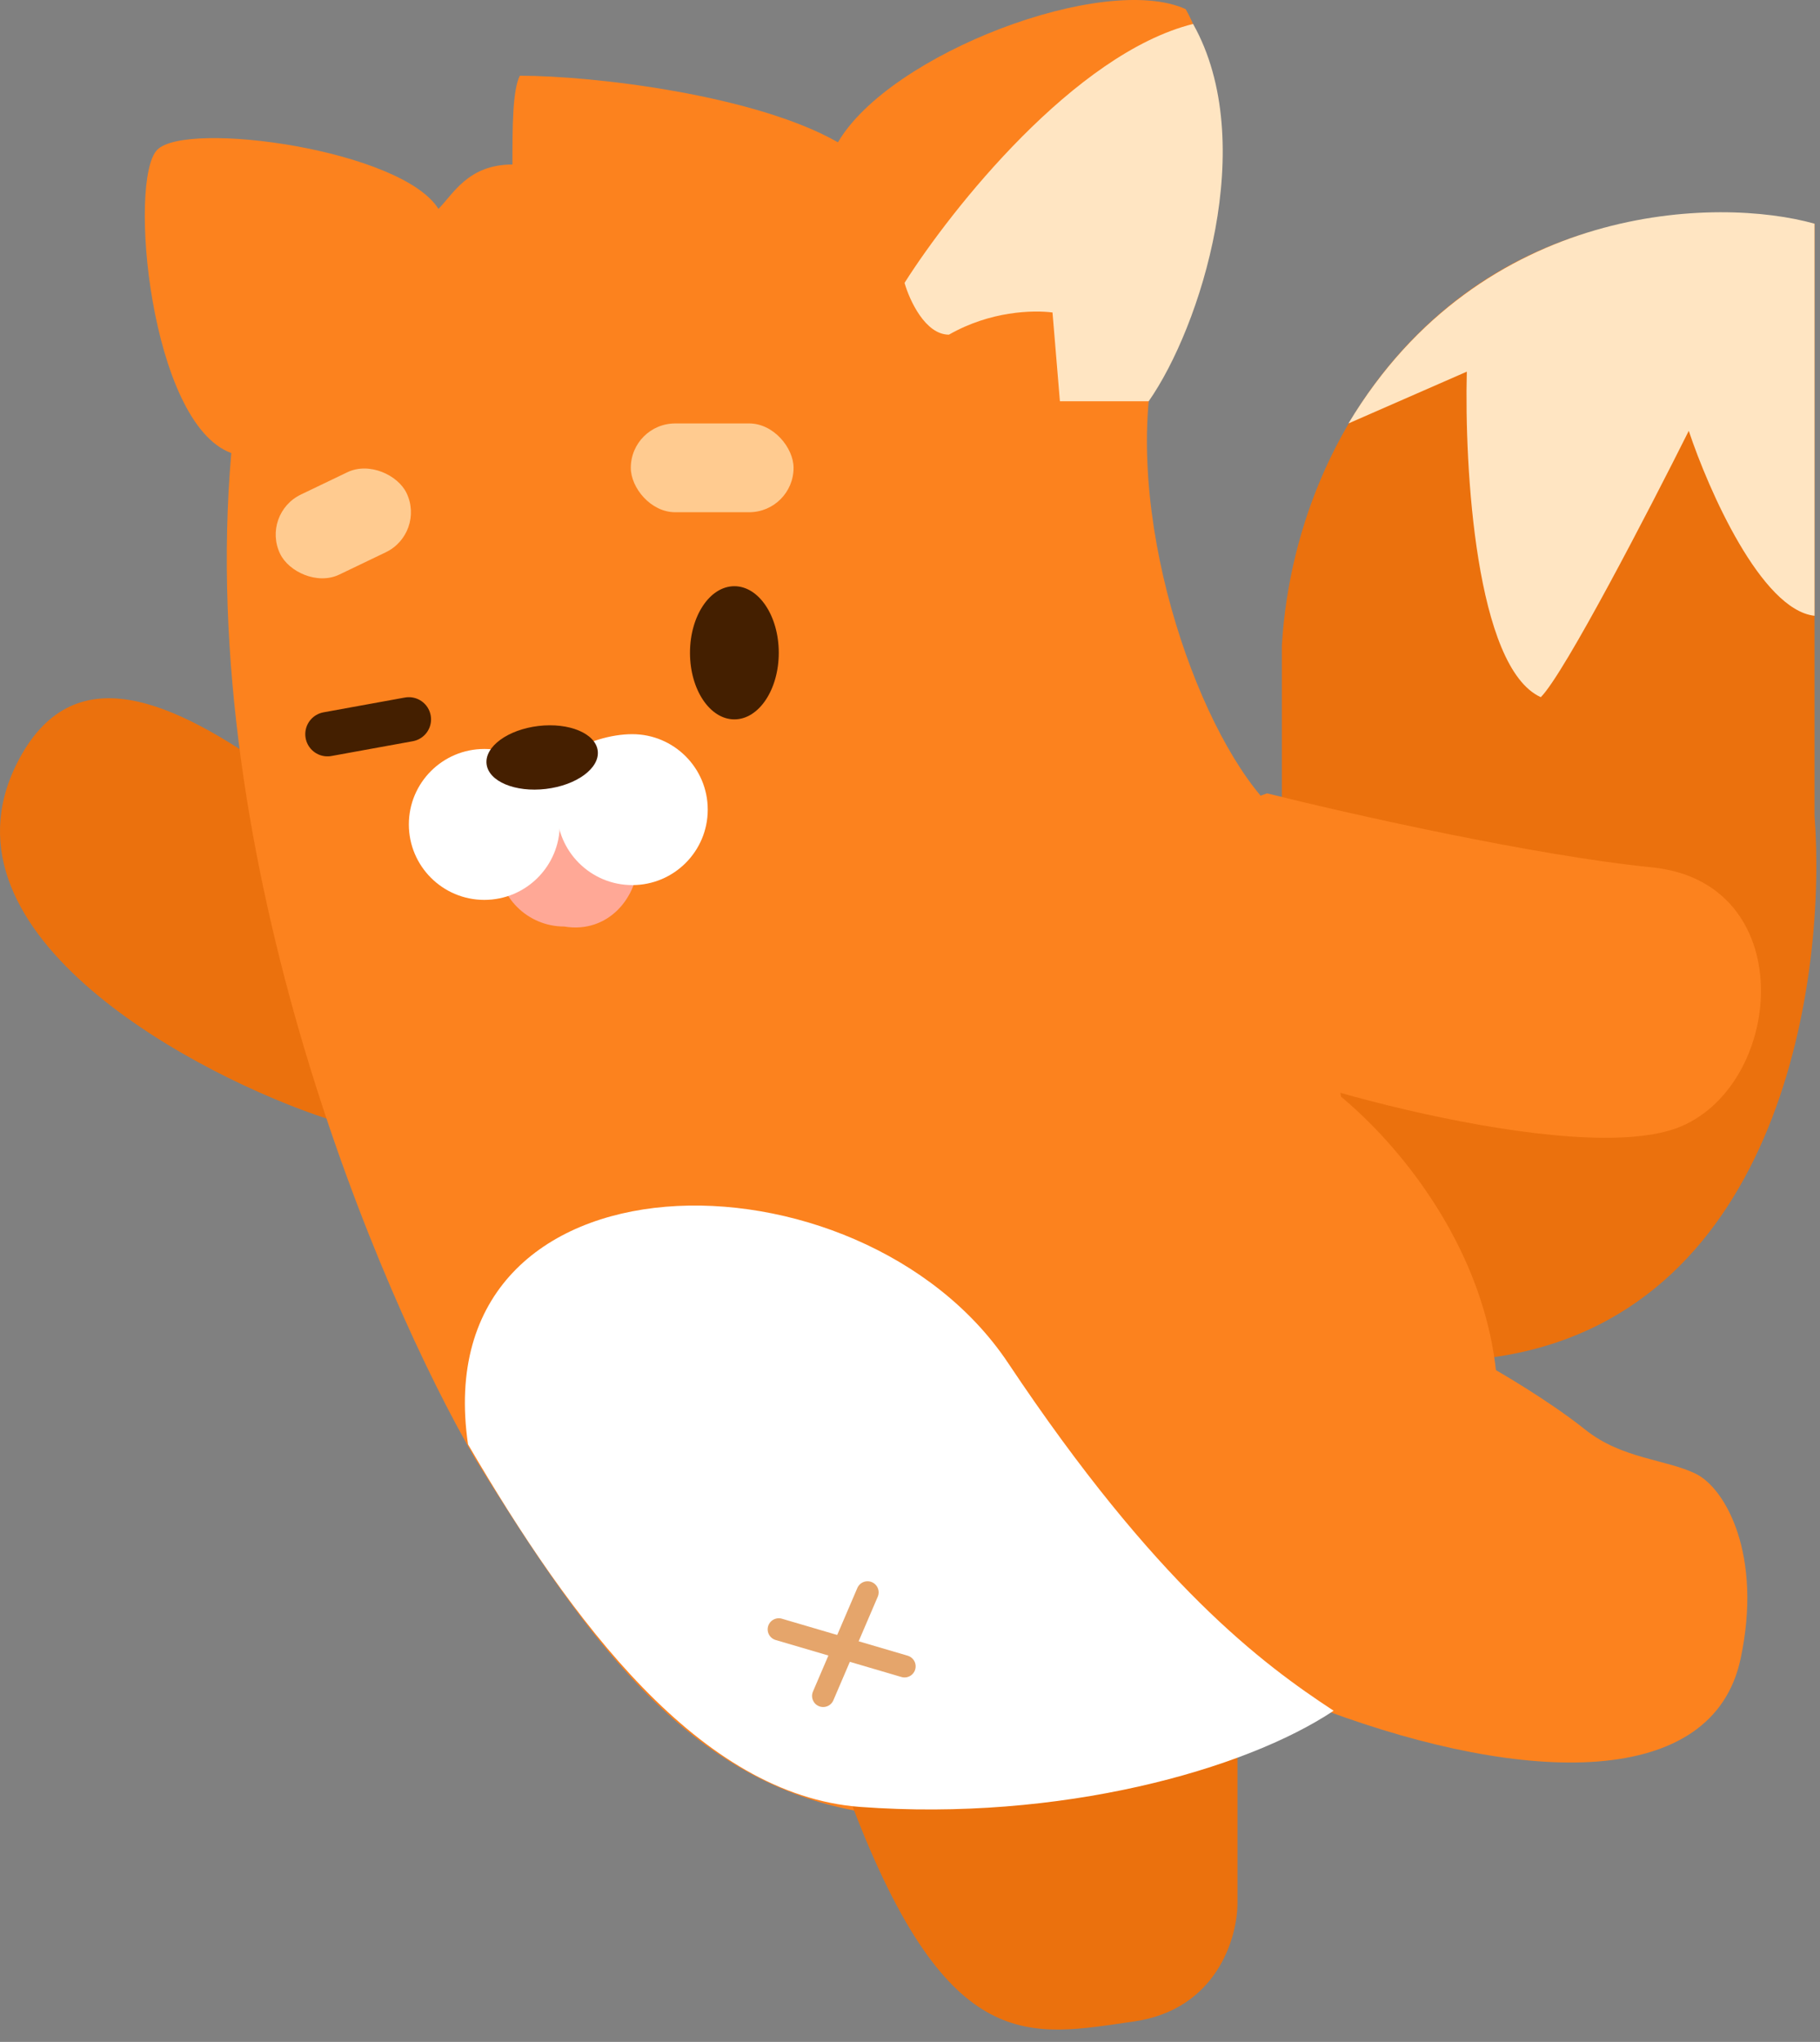 <svg width="123" height="138" viewBox="0 0 123 138" fill="none" xmlns="http://www.w3.org/2000/svg">
<rect x="0" y="0" width="123" height="138" fill="#808080" stroke="none"/>
<path d="M1.131 51.618C-4.696 63.272 13.464 72.785 22.131 75.618C28.131 71.118 32.631 69.118 37.131 63.618C28.631 64.618 8.631 36.618 1.131 51.618Z" fill="#EB710D"/>
<path d="M86.631 43.618V54.618C83.797 68.285 82.831 94.818 101.631 91.618C120.431 88.418 123.464 65.952 122.631 55.118L122.631 15.118C100.631 11.118 87.631 27.118 86.631 43.618Z" fill="#EB710D"/>
<path d="M99.131 25.118L91.131 28.618C100.131 13.618 116.131 13.285 122.631 15.118V41.618C119.031 41.218 115.464 33.118 114.131 29.118C111.464 34.452 105.731 45.518 104.131 47.118C99.731 45.118 98.964 31.618 99.131 25.118Z" fill="#FFE5C2"/>
<path d="M90.631 115.118C109.831 98.318 98.631 80.785 90.631 74.118C89.464 66.451 88.131 61.618 87.131 55.618C82.131 52.118 76.631 38.118 77.631 27.118C84.831 15.118 82.297 4.452 80.131 0.618C74.631 -1.882 60.131 3.618 56.631 9.618C51.031 6.418 40.131 5.118 35.131 5.118C34.631 6.118 34.631 8.618 34.631 11.118C31.631 11.118 30.631 13.118 29.631 14.118C27.131 10.118 12.631 8.118 10.631 10.118C8.631 12.118 10.131 28.618 15.631 30.618C13.231 58.218 25.631 87.451 32.131 98.618C45.131 119.618 55.131 131.618 90.631 115.118Z" fill="#FC821E"/>
<path d="M117.631 112.118C119.131 105.118 116.631 100.618 114.631 99.618C112.631 98.618 109.631 98.618 107.131 96.618C104.631 94.618 101.131 92.618 101.131 92.618C87.631 82.118 76.131 110.618 89.631 115.618C103.131 120.618 115.742 120.932 117.631 112.118Z" fill="#FC821E"/>
<path d="M83.631 128.618V117.618L83.461 117.553C72.722 113.422 65.589 110.678 57.631 122.118C64.131 139.118 69.631 137.618 76.631 136.618C82.231 135.818 83.631 130.952 83.631 128.618Z" fill="#EB710D"/>
<path d="M71.631 27.118H77.631C81.131 22.118 85.131 9.618 80.631 1.618C72.631 3.618 64.297 14.118 61.131 19.118C61.464 20.285 62.531 22.618 64.131 22.618C66.931 21.018 69.797 20.952 71.131 21.118L71.631 27.118Z" fill="#FFE5C2"/>
<rect x="42.631" y="28.618" width="11" height="6" rx="3" fill="#FFCB90"/>
<rect x="17.631" y="34.721" width="9.481" height="6" rx="3" transform="rotate(-25.639 17.631 34.721)" fill="#FFCB90"/>
<path d="M22.131 49.618L27.631 48.618" stroke="#441F00" stroke-width="3" stroke-linecap="round"/>
<ellipse cx="49.631" cy="44.118" rx="3" ry="4.5" fill="#441F00"/>
<path d="M43.131 58.118C43.131 60.604 41.131 63.118 38.131 62.618C35.645 62.618 33.631 60.604 33.631 58.118C33.631 55.633 35.645 53.618 38.131 53.618C40.616 53.618 43.131 55.633 43.131 58.118Z" fill="#FFA896"/>
<path d="M47.831 54.718C47.831 57.535 45.547 59.818 42.731 59.818C39.914 59.818 37.631 57.535 37.631 54.718C35.631 51.618 39.914 49.618 42.731 49.618C45.547 49.618 47.831 51.902 47.831 54.718Z" fill="white"/>
<circle cx="32.731" cy="55.718" r="5.1" fill="white"/>
<ellipse cx="36.64" cy="51.192" rx="3.783" ry="2.142" transform="rotate(-6.779 36.64 51.192)" fill="#451F00"/>
<path d="M68.131 92.118C78.131 107.118 85.297 112.451 90.131 115.618C84.131 119.618 71.631 123.118 58.131 122.118C47.331 121.318 38.631 109.618 31.631 97.618C28.631 77.118 58.131 77.118 68.131 92.118Z" fill="white"/>
<path d="M52.631 110.118L61.131 112.618" stroke="#E5A56B" stroke-width="1.5" stroke-linecap="round"/>
<path d="M58.631 107.618L55.631 114.618" stroke="#E5A56B" stroke-width="1.5" stroke-linecap="round"/>
<path d="M111.631 58.618C103.631 57.818 90.964 54.952 85.631 53.618C69.631 59.118 81.131 69.118 83.131 71.118C84.588 72.576 106.631 79.118 113.631 76.118C120.631 73.118 121.631 59.618 111.631 58.618Z" fill="#FC821E"/>
</svg>
